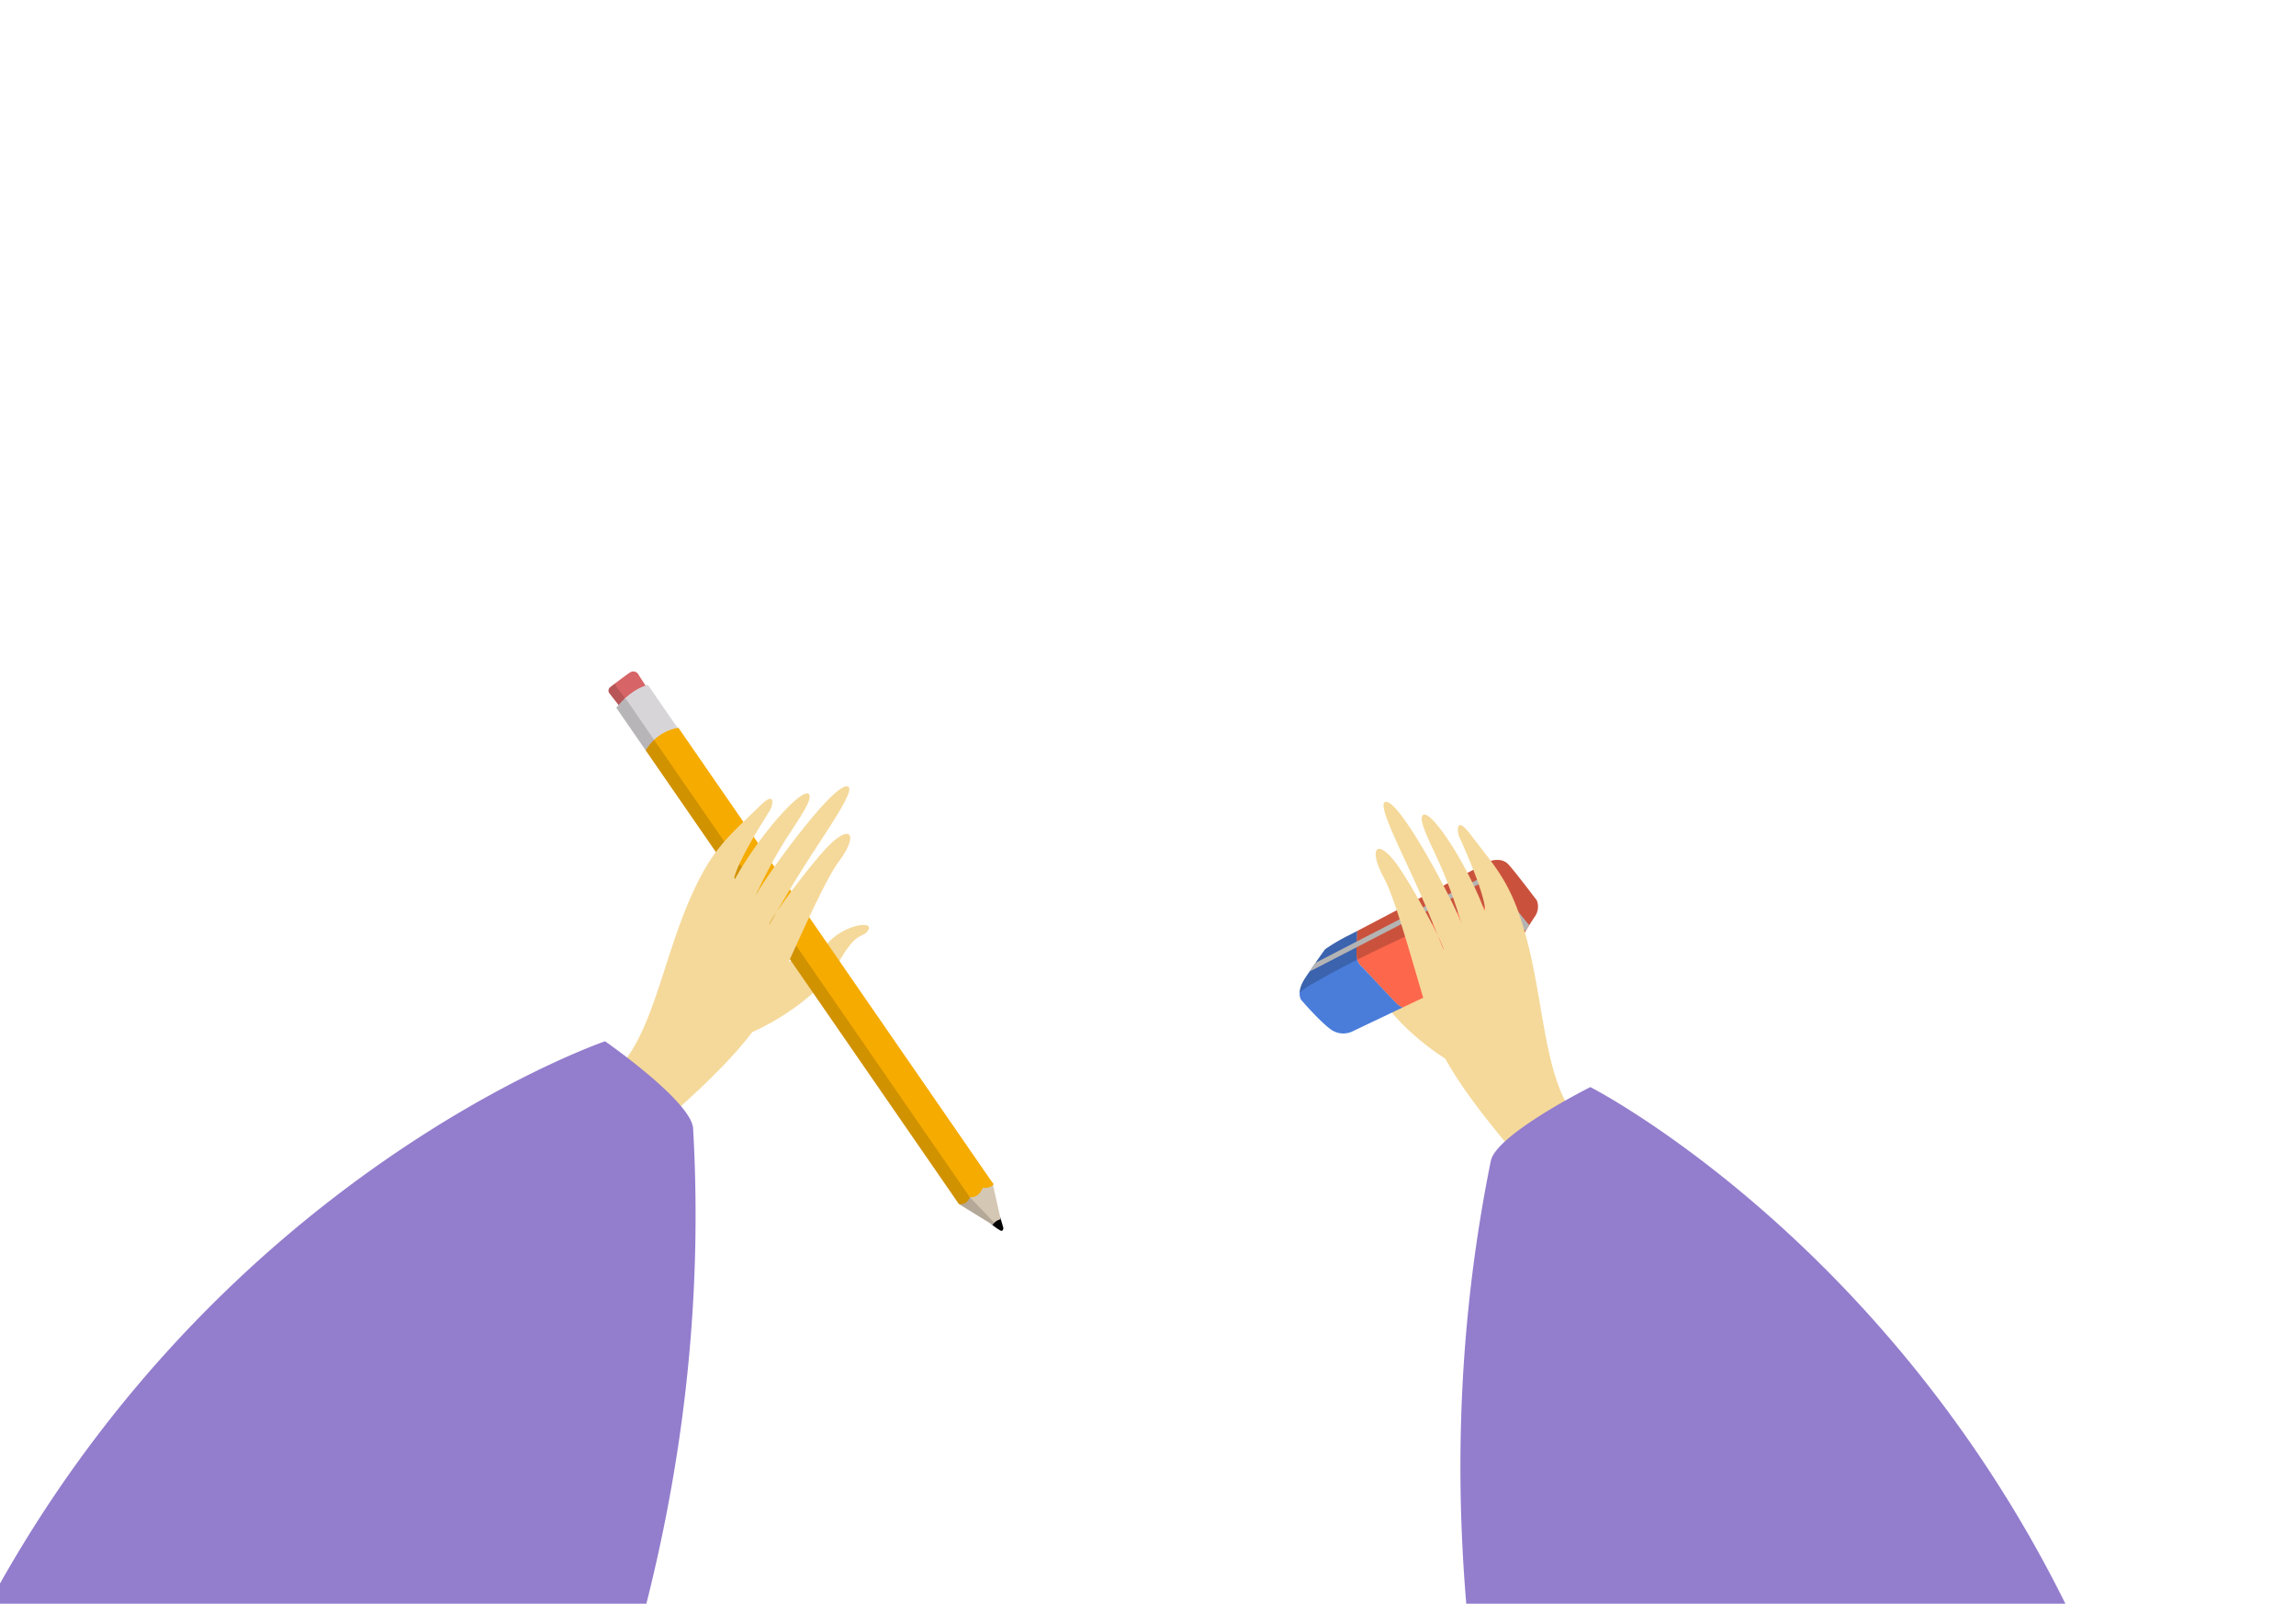 <svg xmlns="http://www.w3.org/2000/svg" xmlns:xlink="http://www.w3.org/1999/xlink" width="761" height="531.374" viewBox="0 0 761 531.374"><defs><style>.a{fill:none;}.b{clip-path:url(#a);}.c{fill:#f5d99a;fill-rule:evenodd;}.d,.j,.q{fill:#020202;}.e{fill:#d76466;}.f{fill:#d8d5d9;}.g{fill:#d4c7b3;}.h{fill:#f6ab00;}.i{clip-path:url(#b);}.j,.u{opacity:0.15;}.k{clip-path:url(#c);}.l{clip-path:url(#d);}.m{fill:#fd674c;}.n{fill:#4a7cda;}.o{fill:#e1e1e1;}.p{clip-path:url(#e);}.q{opacity:0.2;}.r{fill:#937dcd;}.s{fill:#164b55;}.t{fill:#438490;}.v{fill:#274e55;}.w{opacity:0.3;}</style><clipPath id="a"><rect class="a" width="761" height="531.374" transform="translate(761 531.374) rotate(180)"/></clipPath><clipPath id="b"><path class="a" d="M510.478,444.6l103.8,150.317a3.148,3.148,0,0,0,3.609-2.289s2.791.609,4.269-3.05c0,0,2.934.17,3.573-1.267l-104.407-151.2A15.537,15.537,0,0,0,510.478,444.6Z" transform="translate(-510.478 -437.111)"/></clipPath><clipPath id="c"><path class="a" d="M512.9,448.236l11.147-6.615-10.816-15.664c-.258.073-.509.155-.759.24-.777-1.172-2.269-3.438-2.5-3.876a1.988,1.988,0,0,0-2.315-.633c-.832.37-5.862,4.25-6.9,5.035a1.468,1.468,0,0,0-.348,1.931s2.083,2.679,3.1,4c-.479.567-.736.926-.736.926Z" transform="translate(-500.186 -421.545)"/></clipPath><clipPath id="d"><path class="a" d="M597.087,569.834a3.148,3.148,0,0,0,3.609-2.288s2.795.608,4.269-3.05c0,0,2.556.149,3.416-1l2.568,11.379a4.428,4.428,0,0,0-2.68,1.85Z" transform="translate(-597.087 -563.493)"/></clipPath><clipPath id="e"><path class="a" d="M691.843,520.016s5.86,6.852,9.706,9.709a7.094,7.094,0,0,0,7.653.561l16.294-7.754,32.1-15.273a16.348,16.348,0,0,0,5.6-4.947s1.445-2.463,3.026-5.06l.187-.3,1.021-1.666h0c.68-1.093,1.323-2.1,1.817-2.825a5.657,5.657,0,0,0,.69-5.4s-6.906-9.15-9.368-11.875-6.5-1.01-6.5-1.01-32.546,17.253-43.693,23.041c-1.894.984-3.167,1.637-3.564,1.817a64.231,64.231,0,0,0-7.059,4.219s-1.359,1.886-3.169,4.493h0l-.086.125c-.587.849-1.221,1.768-1.87,2.722l-.036.053h0c-.46.68-.929,1.373-1.394,2.072C690.014,517.512,691.843,520.016,691.843,520.016Z" transform="translate(-691.322 -473.643)"/></clipPath></defs><g transform="translate(-331.899 -235.894)"><g class="b" transform="translate(331.899 235.894)"><g transform="translate(201.684 222.495)"><path class="c" d="M541.389,527.147s20.464-8.61,29.042-23.741c5.1-8.994,7.418-7.858,8.754-9.215,4.432-4.5-7.59-3.079-13.244,4.06-4.595,5.8-17.263,5.208-21.157,8.267s-12.781,13.257-12.354,16.8S541.389,527.147,541.389,527.147Z" transform="translate(-493.79 -407.64)"/><path class="d" d="M610.036,575.914s.062,1.378-.949.935a19.1,19.1,0,0,1-3.009-2.158l2.941-2.234Z" transform="translate(-479.172 -391.597)"/><path class="e" d="M504.063,433.369c-.126-.183-3.652-4.716-3.652-4.716a1.468,1.468,0,0,1,.348-1.931c1.039-.785,6.069-4.664,6.9-5.035a1.988,1.988,0,0,1,2.315.633c.313.6,2.965,4.582,2.965,4.582Z" transform="translate(-500.186 -421.545)"/><path class="f" d="M512.471,447.505,502.35,432.849s4.163-5.851,10.452-7.623l10.816,15.664Z" transform="translate(-499.756 -420.815)"/><path class="g" d="M597.088,569.954l11.182,6.889a4.428,4.428,0,0,1,2.676-1.849l-2.731-12.114S600.215,564.751,597.088,569.954Z" transform="translate(-480.955 -393.497)"/><path class="h" d="M510.478,444.6l103.8,150.317a3.148,3.148,0,0,0,3.609-2.289s2.791.609,4.269-3.05c0,0,2.934.17,3.573-1.267l-104.407-151.2A15.537,15.537,0,0,0,510.478,444.6Z" transform="translate(-498.143 -418.456)"/><g transform="translate(12.335 18.655)"><g class="i"><path class="j" d="M612.861,599.889l6.6-6.8L511.728,437.071l-7.662,11.082Z" transform="translate(-511.751 -437.119)"/></g></g><path class="f" d="M515.814,444.825" transform="translate(-497.084 -416.926)"/><g class="k"><path class="j" d="M515.678,443.661l-9.239-13.455s-.495-.066-.479-.285-2.869-4-2.966-4.144a3.021,3.021,0,0,1-.271-1.361c.071-.384-4.391,3.032-4.391,3.032s5.488,15.524,5.59,15.671,7.511,2.832,8.968,4.006A16.1,16.1,0,0,1,515.678,443.661Z" transform="translate(-500.554 -420.982)"/></g><path class="h" d="M606.538,563.615l-.167-.737.326.471A1.214,1.214,0,0,1,606.538,563.615Z" transform="translate(-479.113 -393.498)"/><g transform="translate(116.131 170.117)"><g class="l"><path class="j" d="M601.308,566.873l13.16,13.739-5.041,1.305s-14.975-13.93-15.4-14.3S601.308,566.873,601.308,566.873Z" transform="translate(-597.698 -562.822)"/></g></g><path class="c" d="M511.122,570.233c2.113-2.579,32.623-26.681,40.6-43S570,485.9,575.79,478.113c6.816-9.162,3.721-13.3-5.284-3.185-5.852,6.576-16.378,20.6-17.844,24.039-.711,1.665,4.95-8.791,11.975-19.822,7.468-11.729,16.294-24.176,14.268-25.668-3.932-2.894-27.73,30.024-30.881,36.22a173.969,173.969,0,0,1,8.526-16.249c4.28-7.169,10.344-14.946,9.406-17.282-1.478-3.68-16.466,12.851-24.78,28.056-.626.083.529-5.41,11.617-22.808,1.115-1.749,2.119-6.9-3.112-1.771-11.013,10.786-16.543,14.613-24.327,33.346-7.59,18.267-11.527,40.116-21.03,51.722Z" transform="translate(-499.365 -415.245)"/></g><g transform="translate(430.751 265.687)"><path class="c" d="M737.162,535.293s-19.034-11.431-25.372-27.629c-3.768-9.627-6.227-8.833-7.355-10.365-3.746-5.087,7.95-1.968,12.532,5.9,3.724,6.4,16.347,7.61,19.767,11.191s10.767,14.939,9.838,18.39S737.162,535.293,737.162,535.293Z" transform="translate(-688.864 -450.196)"/><g transform="translate(0 19.244)"><path class="m" d="M707.067,505.364c0-.089-.006-.181-.007-.278s0-.225-.008-.345c0-.249,0-.521,0-.809,0-.141,0-.285,0-.433,0-.038,0-.079,0-.12,0-.128,0-.256.006-.387s0-.264.007-.4c0-.068,0-.138,0-.206,0-.191.01-.385.016-.579.01-.376.023-.753.036-1.124a.239.239,0,0,1,0-.041c.02-.5.036-.983.055-1.438,0-.079,0-.156.008-.232.006-.153.012-.3.018-.446.022-.5.041-.953.059-1.311,11.147-5.789,43.693-23.041,43.693-23.041s4.033-1.715,6.5,1.01,9.368,11.875,9.368,11.875a5.657,5.657,0,0,1-.69,5.4c-.494.725-1.137,1.732-1.817,2.825l-1.208,1.969c-1.581,2.6-3.026,5.06-3.026,5.06a16.348,16.348,0,0,1-5.6,4.947l-32.1,15.273a6.553,6.553,0,0,1-1.815-1.1c-1.819-1.819-11.533-12.212-11.533-12.212A5.014,5.014,0,0,1,707.067,505.364Z" transform="translate(-688.201 -473.643)"/><path class="n" d="M693.207,508.811c3.2-4.8,6.556-9.463,6.556-9.463a64.231,64.231,0,0,1,7.059-4.219c.4-.18,1.671-.833,3.564-1.817-.087,1.842-.272,6.133-.2,8.147a5.014,5.014,0,0,0,1.962,3.851s9.714,10.393,11.533,12.212a6.553,6.553,0,0,0,1.815,1.1L709.2,526.382a7.094,7.094,0,0,1-7.653-.561c-3.846-2.857-9.706-9.709-9.706-9.709S690.014,513.609,693.207,508.811Z" transform="translate(-691.322 -469.739)"/><path class="o" d="M694.058,509.715l15.589-8.05,40.287-20.8a3.382,3.382,0,0,1,4.174,1.526c1.447,2.1,8.734,10.625,11.576,13.932l1.208-1.969-12.114-14.778s-.825-2.058-3.75-.9c-1.891.75-25.113,12.706-41.326,21.077-5.977,3.088-11,5.689-13.65,7.06h0Z" transform="translate(-690.779 -472.714)"/><g class="p"><path class="q" d="M761.032,510.576c.3.024.861-1.535.942-1.731.393-.937,1.734-2.1,1.522-3.128a8.982,8.982,0,0,0-1.128-2.638c-1.244-2.151-3.39-4.171-4.652-6.31a26.974,26.974,0,0,0-4.616-5.313,4.325,4.325,0,0,0-1.948-1.244c-1.56-.364-2.987.715-4.344,1.3-1.162.5-2.318,1.009-3.471,1.526-3,1.343-5.98,2.723-8.957,4.112-10.939,5.11-21.953,10.113-32.561,15.9q-2.637,1.436-5.23,2.952a24.282,24.282,0,0,0-4.717,3.074,4.233,4.233,0,0,0-1.485,3.039c.7-2.172.715-4.8.97-7.072.277-2.471.526-4.947.827-7.416.375-3.073.754-6.147,1.184-9.213a21.014,21.014,0,0,1,.863-4.9.3.3,0,0,1,.043-.08c.784-1.008,39.24-28.333,48.957-27.042s35.034-7.33,40.8,6.057,10.02,23.779.75,31.534C775.544,511.7,761.139,510.584,761.032,510.576Z" transform="translate(-691.509 -475.392)"/></g></g><path class="c" d="M765.878,582.9c-1.723-2.854-28.5-31.047-34.072-48.332s-12.215-43.513-16.842-52.045c-5.445-10.038-1.792-13.7,5.683-2.4,4.859,7.342,13.282,22.723,14.246,26.331.466,1.749-3.651-9.405-9.035-21.324-5.725-12.671-12.693-26.246-10.474-27.435,4.3-2.306,23.18,33.66,25.418,40.24a174.032,174.032,0,0,0-6.129-17.295c-3.218-7.7-8.115-16.264-6.854-18.444,1.987-3.432,14.471,15.062,20.54,31.3.609.17.246-5.431-8.256-24.228-.854-1.89-1.117-7.127,3.333-1.311,9.367,12.242,14.3,16.815,19.339,36.465,4.916,19.161,5.707,41.348,13.465,54.186Z" transform="translate(-687.148 -457.585)"/></g><path class="r" d="M484.2,807.067h.022v-.022c9.527-24.954,28.77-51.11,45.358-64.622,1.075-.906,2.17-1.728,3.224-2.507,44.2-21.077,259.2-5.353,287.679,6.112,12.837,5.185,28.433,42.68,41.818,84.433,16.334,50.9,29.4,108.126,30.182,120.75C893.809,972.437,868.2,1219.248,721,1248.06a153.1,153.1,0,0,1-39.815,2.4s-1.39-.822-3.815-1.939a74.273,74.273,0,0,0-15.66-5.312c-12.1-2.634-27.822-2.592-41.1,8.873-16.857,14.561-148.475-7.059-205.194-40.907S269.88,1075.847,281.518,914.54c22.316-309.324,261.128-390.752,261.128-390.752s28.68,19.925,29.184,28.91c6.742,117.783-28.937,221.875-74.236,305.61" transform="translate(-342.103 -178.76)"/><path class="r" d="M857.049,825.163l-.02,0,0-.02c-5.882-26.057-21.211-54.683-35.709-70.414-.936-1.05-1.9-2.019-2.836-2.941-40.753-27.146-255.811-42.148-285.626-34.847-13.443,3.308-34.212,38.205-53.4,77.632-23.4,48.062-44.475,102.846-47.042,115.232-4.331,20.821-14.07,268.765,127.541,318.211a153.068,153.068,0,0,0,39.068,8.038s1.493-.616,4.052-1.377c3.652-1.115,20.314-8.5,16.256-3.031-6.424,8.664,18.426,13.589,35.781,18.336,21.486,5.876,151.61,10.41,212.566-15.031s163.3-113.268,174.708-274.591C1064.279,651,839.468,536.452,839.468,536.452s-31.221,15.646-33,24.468c-23.418,115.628-2.9,223.735,30.037,313.06" transform="translate(-312.346 -176.247)"/><path class="s" d="M543.008,717.252c22.193-38.635,201.431-29.8,221.159,0,0,0,73.411,175.107,58.615,225.944,0,0-42.069-7.271-89.681-19.306-53.093-13.406-113.057-32.754-129.16-54.548-18.294-24.765-44.514-60.575-57.814-93.623,0-.022,0-.022-.02-.043-1.244-3.118-2.383-6.218-3.394-9.274-.99-3.014-1.854-6.007-2.592-8.957v-.064C536.411,742.25,536.621,728.381,543.008,717.252Z" transform="translate(-291.06 -145.481)"/><path class="s" d="M704.007,1179.625S798.244,1108.49,793.689,903l-27.884-8.98s11.3,205.555-81.513,288.243C684.292,1182.261,693.367,1188.149,704.007,1179.625Z" transform="translate(-261.966 -105.287)"/><path class="t" d="M544.907,762.663c-.4-1.959-.8-3.835-1.18-5.606,22.953,32.29,118.051,24.955,118.051,24.955,2.53,77.711,70.124,128.865,70.124,128.865-53.093-13.406-113.057-32.754-129.16-54.548-18.294-24.765-44.514-60.575-57.814-93.623C544.928,762.685,544.928,762.685,544.907,762.663Z" transform="translate(-289.861 -132.467)"/><path class="t" d="M544.6,760.346a24.988,24.988,0,0,1-2.214-3.667,25.681,25.681,0,0,1-2.592-8.957v-.064C538.317,733.431,540.592,741.777,544.6,760.346Z" transform="translate(-290.732 -135.756)"/><path class="u" d="M477.337,770.839v-.022c9.526-24.954,28.77-51.11,45.358-64.622-29.252,79.128-10.033,149.795-8.684,197.407-6.725-45.906-35.62-129.728-36.654-132.679A.333.333,0,0,1,477.337,770.839Z" transform="translate(-303.037 -142.561)"/><path class="u" d="M740.74,708.327c16.461-9.4,60.449,29.615,74.63,63.085,24.982,58.963,15.289,149.418-2.387,186.424C817.6,857.277,790.979,787.048,740.74,708.327Z" transform="translate(-250.764 -142.42)"/><g transform="translate(392.194 594.069)"><path class="m" d="M728.619,823.766c4.411,3.134,8.1,7.108,11.877,10.335l-4.5-3.869a21.852,21.852,0,0,1,5.213,6.816c-1.509.23-2.243-1.829-3.724-.995-5.22-5.054-8.9-11.6-12.327-17.807C729.737,817.62,727.159,822.457,728.619,823.766Z" transform="translate(-646.05 -714.404)"/><path class="m" d="M742.6,839.976c-.562-.478-1.1-.96-1.611-1.447A4.171,4.171,0,0,1,742.6,839.976Z" transform="translate(-642.908 -710.368)"/><path class="m" d="M693.106,801.2a10.643,10.643,0,0,1-1.774-1.824A7.615,7.615,0,0,1,693.106,801.2Z" transform="translate(-652.763 -718.138)"/><path class="m" d="M718.384,823.837a6.91,6.91,0,0,1-1.412-.477q-2.95-4.061-5.635-8.467C713.433,817.972,717.266,819.808,718.384,823.837Z" transform="translate(-648.793 -715.058)"/><path class="m" d="M717.189,826.526a21,21,0,0,1,5.55,8.779A38.121,38.121,0,0,0,717.189,826.526Z" transform="translate(-647.631 -712.75)"/><path class="m" d="M667.959,789.719a1.4,1.4,0,0,1-.766.162,1.041,1.041,0,0,0-.494-.117c-.283-1.618-.476-3.272-.676-4.894.308.3,1,.4,1.178.756C667.443,787.4,666.2,788.374,667.959,789.719Z" transform="translate(-657.785 -721.017)"/><path class="m" d="M693.332,801.491l.191-.024.683.565-.023.141A4.1,4.1,0,0,1,693.332,801.491Z" transform="translate(-652.366 -717.723)"/><path class="m" d="M668.535,790.8a7.844,7.844,0,0,0-1.43.9l-.514-2.73a2.658,2.658,0,0,0,.49.1C667.714,789.43,667.557,790.529,668.535,790.8Z" transform="translate(-657.673 -720.203)"/><path class="m" d="M673.205,807.825c.338.463,1.646.23,2.047.288a20.859,20.859,0,0,0,.8,5.066c.41.048.759.5,1.577.585a7.866,7.866,0,0,0-.477,1.564q-1.541-2.407-2.955-5.01c-.962-1.7-1.876-3.505-2.741-5.389A17.659,17.659,0,0,1,673.205,807.825Z" transform="translate(-656.708 -717.036)"/><path class="m" d="M670.141,731.59c.122,2.46-.843,4.953-1.258,7.537a9.428,9.428,0,0,0,1.088,7.52c1.9-5.466,3.534-12.712,8.912-12.633,2.679.03,2.548,1.666,1.787,3.82-.675,2.16-2.047,4.939-1.883,6.9l1.135-.995c-.567.489-1.135,1-.518,1.459,1.153-1.01,2.184-2.921,4-3.357l1.2.914a17.25,17.25,0,0,0,4.709-4.26,12.53,12.53,0,0,1,4.921-3.679c-7.2,4.131-9.468,11.566-8.873,18.978.534,7.5,3.816,14.9,6.63,21.6,4.258,7.23,11.732,12.205,19.535,15.4,1.2.762,2.35,3.525,3.138,5.581a34.475,34.475,0,0,0,9.64,7.448c6.679,5.144,9.574,13.219,16.352,19.683,1.351,1.256-.659,6.689-4.954,4.287a25.331,25.331,0,0,1-9.521-7.1c1.546-.708,1.969,1.329,3.478,1.179a20.389,20.389,0,0,0-4.131-6.866c1.234,1.347,2.517,2.674,3.806,4-3.255-3.308-6.182-7.381-9.856-10.8-1.212-1.4,2.209-5.653-2.292-5.581,2.039,6.218,4.558,12.846,8.994,18.065l-.115.052c2.111,2.2,3.8,4.419,5.84,6.6-.787-.54-1.653-1.043-1.968-1.844,1.76,4.223,4.475,7.633,7.291,11-6.288-2.542-11.039-7.094-15.2-12.044-4.178-4.963-7.737-10.291-12.04-14.7-.286,4.431,5.608,5.785,4.8,10.213a75.579,75.579,0,0,1-8.981-14.589,6.667,6.667,0,0,0,1.279.666,10.544,10.544,0,0,0-2.061-5.068,23.339,23.339,0,0,1-2.821-4.53l-.309-.894a9.043,9.043,0,0,0,.309.894,81.054,81.054,0,0,0,3.6,8.932,7.561,7.561,0,0,1-2.807-3.93,8.09,8.09,0,0,0,.241,4.411q1.445,2.5,2.886,4.98a25.643,25.643,0,0,0-6.526-5.978c1.128,4.039,3.422,7.586,5.273,11.31-1.449-1.745-2.947-3.465-4.344-5.254-1.622-3.485-3.2-6.962-4.735-10.48l.306.33-.482-.727-1.854-4.107a9.979,9.979,0,0,0-3.22-2.883l-.315-.6c.65.167,1.2.127,1.1-.726-.089-3.74-3.955-6.224-3.38-10.7.125-1.148-.552-2.37-1.449-3.661.238-.509-.056-.636-.487-.7l-.582-.849a6.508,6.508,0,0,0-1.118-2.172,11.521,11.521,0,0,0,1.118,2.172,8.423,8.423,0,0,0,.387.822c-.485-.06-1.056-.108-1.228-.524a72.115,72.115,0,0,0,5.634,16.337c-.533-.138-1.13-.415-1.474-.487l1.789,1.083a36.1,36.1,0,0,0,3.075,4.819,4.691,4.691,0,0,0-1.913-.759,64.8,64.8,0,0,0,8.823,13.809,128.434,128.434,0,0,0,7.3,13.72,27.84,27.84,0,0,0-2.958-8.466c5.049,5.906,10.169,11.645,14.121,18.518-2.327.175-4.616-.422-7.044.465-.882.82.494,3.031-1.017,2.354-6.113-2.033-6.26-7-12.929-4.675-1.753.753-2.688,9.775-5.022,8.988a40.708,40.708,0,0,1-6.451-5.676,25.591,25.591,0,0,0-1.613-2.708c.023-.183-.416-.144-.929-.127a34.366,34.366,0,0,1-5.337-7.838c-.288-.716-.572-1.42-.856-2.124a4.1,4.1,0,0,1,.693-1.6,5.365,5.365,0,0,1-1.643-.628c-.771-1.906-1.594-3.737-2.415-5.549-.043-1.25-.007-2.525-.109-3.7-.358.224-.767.651-1.233.67l-3.057-6.756a7.711,7.711,0,0,1,1.028-3.52c-4.517-.81-4.974-7.446-6.917-11.3l-.127.054c-.754-2.041-1.381-4.169-2-6.318a7.848,7.848,0,0,1,.889-1.381c-.775-.328-.972-.878-1.347-1.053a21.721,21.721,0,0,1,.7-5.171c-.384-.174-1.684-.368-1.854-.935a18.008,18.008,0,0,0-.8-3.333c-.192-1.291-.285-2.628-.361-3.978a53.546,53.546,0,0,1,.016-6.793,58.328,58.328,0,0,1,.713-6.71,7.959,7.959,0,0,1,1.647-.344c-.817-.605-.314-1.582-.761-2.156a1.3,1.3,0,0,0,.765.121c-1.081-1.917.363-2.374.791-4.133-.038-.394-.648-.753-.835-1.143.05-.194.091-.388.156-.587,2.712-2.016,1.809-3.939,1.99-6.154.871-2.162,1.62-4.284,2.626-6.346C667.072,732.955,668.883,732.551,670.141,731.59Z" transform="translate(-659.149 -731.59)"/><path class="m" d="M666.046,785.434c-.26-2.117-.355-4.289-.493-6.4C666.273,781.113,667.737,782.611,666.046,785.434Z" transform="translate(-657.879 -722.174)"/><path class="m" d="M688.615,826.883a7.717,7.717,0,0,0-.226,3.579c-3.075-4.024-6.2-8.046-9.208-12.366l.108-.085C682.174,821.092,684.1,827.237,688.615,826.883Z" transform="translate(-655.174 -714.44)"/><path class="m" d="M667.082,789.07a2.658,2.658,0,0,1-.49-.1l0-.019A1.041,1.041,0,0,1,667.082,789.07Z" transform="translate(-657.673 -720.206)"/><path class="m" d="M707.008,819.276l.264.359q-1.42-1.007-2.746-2.115A7.759,7.759,0,0,1,707.008,819.276Z" transform="translate(-650.144 -714.537)"/><path class="m" d="M712.538,827.319l5.254,4.582a26.466,26.466,0,0,1,4.183,8.09C718.675,835.939,715.607,831.645,712.538,827.319Z" transform="translate(-648.554 -712.592)"/><path class="m" d="M691.49,832.377c.313,1.094.506,2.332.779,3.483l-1.843-2.567C690.869,833.169,691.183,832.673,691.49,832.377Z" transform="translate(-652.943 -711.589)"/><path class="m" d="M700.888,813.67l.461.521-2.025-.663C699.682,813.519,700.333,813.657,700.888,813.67Z" transform="translate(-651.177 -715.329)"/><path class="m" d="M695.9,841.183q-.629-.983-1.248-1.95a5.353,5.353,0,0,0,1.681.276A4.157,4.157,0,0,0,695.9,841.183Z" transform="translate(-652.104 -710.228)"/><path class="m" d="M702.7,847.847a21.9,21.9,0,0,1,1.86,2.32c-.93-.723-1.866-1.5-2.773-2.29C702.279,847.776,702.7,847.666,702.7,847.847Z" transform="translate(-650.688 -708.538)"/></g><path class="u" d="M632.213,1082.675S703.465,869.981,505.781,779.65l-4.018-2.67,1.021,50.027s93.15,129.982,93.5,133.328S632.213,1082.675,632.213,1082.675Z" transform="translate(-298.189 -128.514)"/><path class="v" d="M602.8,1118.888c1.454.189,2.128.548,1.559,1.117C603.939,1120.426,603.391,1120,602.8,1118.888Z" transform="translate(-278.138 -60.661)"/><path class="u" d="M623.19,1116.405c3.773-3.773,12.646-12.1,20.233-12.5a8.7,8.7,0,0,1,7.672,3.54c6.955,8.873,19.348,15.66,31.235,19.876,3.815,1.348,4.237,3.414,3.036,5.585-1.624,2.95-6.281,6.134-9.379,8.009-17.937-.611-30.056-3.541-33.829-7a1.806,1.806,0,0,1-.422-.548,74.28,74.28,0,0,0-15.66-5.312C622.957,1123.3,620.871,1118.723,623.19,1116.405Z" transform="translate(-274.288 -63.637)"/><g transform="translate(74.606 679.994)"><path class="s" d="M394.151,862.794s38.8-52.882,53.6-55.137S599.567,771.974,646.758,932.77c19.749,67.256,16.355,124.374-1.981,179.448-4.637,13.912-5.817,28.623-5.417,41a106.25,106.25,0,0,0,3.245,23.943,22.493,22.493,0,0,0,1.6,4.364,52.531,52.531,0,0,0-8.031-.127c-7.924.275-17.767,1.244-17.767,1.244s-8.094-6.872-15.7-20.3c-9.126-16.082-17.536-41.565-10.5-75.92C619.758,951.949,491.316,857.356,394.151,862.794Z" transform="translate(-394.151 -803.287)"/><path class="w" d="M604.825,1095.269c-7.9,3.013-23.711,8.915-36.653,9.126,7.609,13.425,15.7,20.3,15.7,20.3s9.843-.969,17.767-1.244l6.429-4.237Z" transform="translate(-359.616 -745.343)"/><path class="s" d="M634.607,1145.8s-22.627-13.3-33.91-3.162-18.225,11.058-23.184,3.162-11.9-37.488,18.846-36.082,38.682-16.449,54.056,3.388S658.734,1152.72,634.607,1145.8Z" transform="translate(-358.629 -743.674)"/></g></g></g></svg>